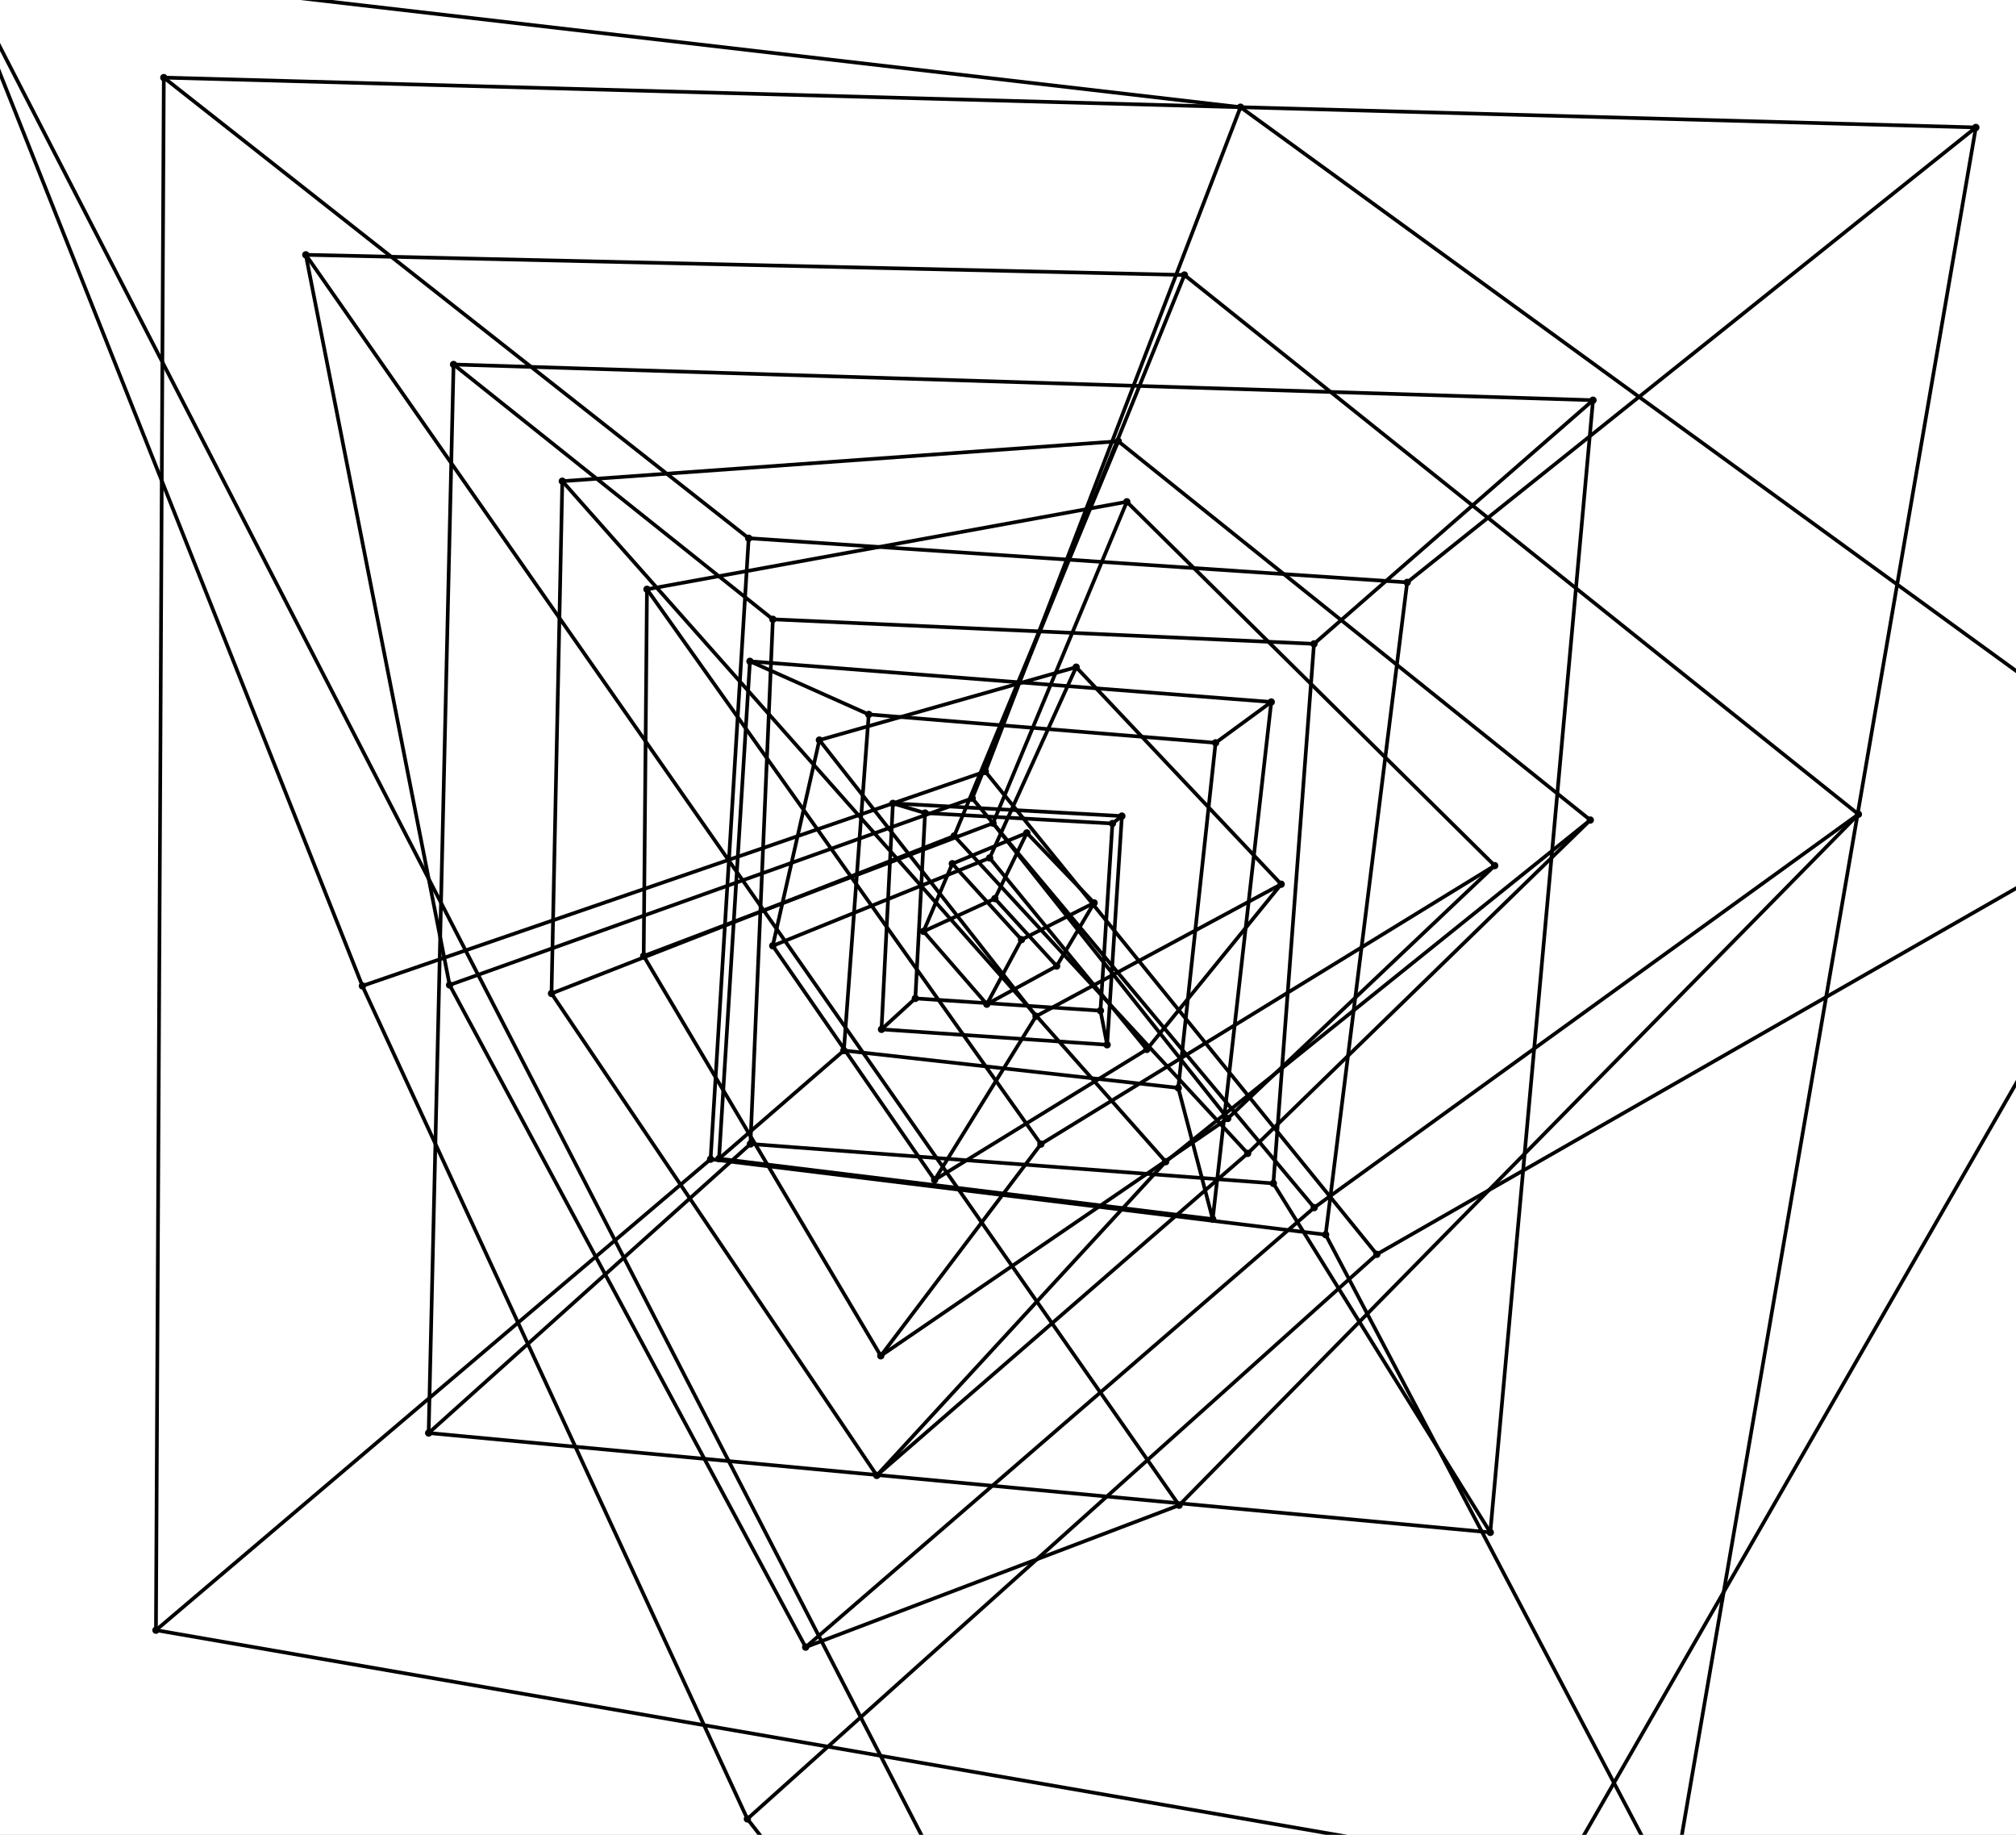 <?xml version='1.0' standalone='no'?>
<svg version='1.1' viewBox='-549 -500 1099 1000' width='1099' height='1000'  xmlns='http://www.w3.org/2000/svg'>
<rect x="-549" y="-500" width="1099" height="1000" fill="#808080" stroke="none"/>
<rect x='-549' y='-500' width='100%' height='100%' fill='white' /><g transform='scale(1, -1)'>
  <circle cx='-45.546' cy='-7.602' r='1' stroke='black' fill='none' stroke-width='2'/>
  <circle cx='-29.855' cy='29.275' r='1' stroke='black' fill='none' stroke-width='2'/>
  <circle cx='-6.652' cy='10.244' r='1' stroke='black' fill='none' stroke-width='2'/>
  <circle cx='10.758' cy='46.068' r='1' stroke='black' fill='none' stroke-width='2'/>
  <circle cx='-11.046' cy='-47.3' r='1' stroke='black' fill='none' stroke-width='2'/>
  <circle cx='7.861' cy='-12.106' r='1' stroke='black' fill='none' stroke-width='2'/>
  <circle cx='27.03' cy='-26.505' r='1' stroke='black' fill='none' stroke-width='2'/>
  <circle cx='47.451' cy='7.92' r='1' stroke='black' fill='none' stroke-width='2'/>
  <line x1='-45.546' y1='-7.602' x2='-29.855' y2='29.275' stroke='black' stroke-width='2'/>
  <line x1='-45.546' y1='-7.602' x2='-6.652' y2='10.244' stroke='black' stroke-width='2'/>
  <line x1='-45.546' y1='-7.602' x2='-11.046' y2='-47.3' stroke='black' stroke-width='2'/>
  <line x1='-29.855' y1='29.275' x2='10.758' y2='46.068' stroke='black' stroke-width='2'/>
  <line x1='-29.855' y1='29.275' x2='7.861' y2='-12.106' stroke='black' stroke-width='2'/>
  <line x1='-6.652' y1='10.244' x2='10.758' y2='46.068' stroke='black' stroke-width='2'/>
  <line x1='-6.652' y1='10.244' x2='27.03' y2='-26.505' stroke='black' stroke-width='2'/>
  <line x1='10.758' y1='46.068' x2='47.451' y2='7.92' stroke='black' stroke-width='2'/>
  <line x1='-11.046' y1='-47.3' x2='7.861' y2='-12.106' stroke='black' stroke-width='2'/>
  <line x1='-11.046' y1='-47.3' x2='27.03' y2='-26.505' stroke='black' stroke-width='2'/>
  <line x1='7.861' y1='-12.106' x2='47.451' y2='7.92' stroke='black' stroke-width='2'/>
  <line x1='27.03' y1='-26.505' x2='47.451' y2='7.92' stroke='black' stroke-width='2'/>
  <circle cx='62.587' cy='55.234' r='1' stroke='black' fill='none' stroke-width='2'/>
  <circle cx='-62.235' cy='62.153' r='1' stroke='black' fill='none' stroke-width='2'/>
  <circle cx='54.549' cy='-69.41' r='1' stroke='black' fill='none' stroke-width='2'/>
  <circle cx='-68.462' cy='-61.01' r='1' stroke='black' fill='none' stroke-width='2'/>
  <circle cx='57.43' cy='51.179' r='1' stroke='black' fill='none' stroke-width='2'/>
  <circle cx='-44.707' cy='56.887' r='1' stroke='black' fill='none' stroke-width='2'/>
  <circle cx='50.907' cy='-50.841' r='1' stroke='black' fill='none' stroke-width='2'/>
  <circle cx='-50.015' cy='-44.139' r='1' stroke='black' fill='none' stroke-width='2'/>
  <line x1='62.587' y1='55.234' x2='-62.235' y2='62.153' stroke='black' stroke-width='2'/>
  <line x1='62.587' y1='55.234' x2='54.549' y2='-69.41' stroke='black' stroke-width='2'/>
  <line x1='62.587' y1='55.234' x2='57.43' y2='51.179' stroke='black' stroke-width='2'/>
  <line x1='-62.235' y1='62.153' x2='-68.462' y2='-61.01' stroke='black' stroke-width='2'/>
  <line x1='-62.235' y1='62.153' x2='-44.707' y2='56.887' stroke='black' stroke-width='2'/>
  <line x1='54.549' y1='-69.41' x2='-68.462' y2='-61.01' stroke='black' stroke-width='2'/>
  <line x1='54.549' y1='-69.41' x2='50.907' y2='-50.841' stroke='black' stroke-width='2'/>
  <line x1='-68.462' y1='-61.01' x2='-50.015' y2='-44.139' stroke='black' stroke-width='2'/>
  <line x1='57.43' y1='51.179' x2='-44.707' y2='56.887' stroke='black' stroke-width='2'/>
  <line x1='57.43' y1='51.179' x2='50.907' y2='-50.841' stroke='black' stroke-width='2'/>
  <line x1='-44.707' y1='56.887' x2='-50.015' y2='-44.139' stroke='black' stroke-width='2'/>
  <line x1='50.907' y1='-50.841' x2='-50.015' y2='-44.139' stroke='black' stroke-width='2'/>
  <circle cx='-127.743' cy='-15.475' r='1' stroke='black' fill='none' stroke-width='2'/>
  <circle cx='-102.325' cy='96.657' r='1' stroke='black' fill='none' stroke-width='2'/>
  <circle cx='-9.489' cy='32.416' r='1' stroke='black' fill='none' stroke-width='2'/>
  <circle cx='37.661' cy='136.398' r='1' stroke='black' fill='none' stroke-width='2'/>
  <circle cx='-39.502' cy='-143.065' r='1' stroke='black' fill='none' stroke-width='2'/>
  <circle cx='15.77' cy='-53.872' r='1' stroke='black' fill='none' stroke-width='2'/>
  <circle cx='76.163' cy='-71.944' r='1' stroke='black' fill='none' stroke-width='2'/>
  <circle cx='149.423' cy='18.101' r='1' stroke='black' fill='none' stroke-width='2'/>
  <line x1='-127.743' y1='-15.475' x2='-102.325' y2='96.657' stroke='black' stroke-width='2'/>
  <line x1='-127.743' y1='-15.475' x2='-9.489' y2='32.416' stroke='black' stroke-width='2'/>
  <line x1='-127.743' y1='-15.475' x2='-39.502' y2='-143.065' stroke='black' stroke-width='2'/>
  <line x1='-102.325' y1='96.657' x2='37.661' y2='136.398' stroke='black' stroke-width='2'/>
  <line x1='-102.325' y1='96.657' x2='15.77' y2='-53.872' stroke='black' stroke-width='2'/>
  <line x1='-9.489' y1='32.416' x2='37.661' y2='136.398' stroke='black' stroke-width='2'/>
  <line x1='-9.489' y1='32.416' x2='76.163' y2='-71.944' stroke='black' stroke-width='2'/>
  <line x1='37.661' y1='136.398' x2='149.423' y2='18.101' stroke='black' stroke-width='2'/>
  <line x1='-39.502' y1='-143.065' x2='15.77' y2='-53.872' stroke='black' stroke-width='2'/>
  <line x1='-39.502' y1='-143.065' x2='76.163' y2='-71.944' stroke='black' stroke-width='2'/>
  <line x1='15.77' y1='-53.872' x2='149.423' y2='18.101' stroke='black' stroke-width='2'/>
  <line x1='76.163' y1='-71.944' x2='149.423' y2='18.101' stroke='black' stroke-width='2'/>
  <circle cx='144.014' cy='117.408' r='1' stroke='black' fill='none' stroke-width='2'/>
  <circle cx='-140.177' cy='139.568' r='1' stroke='black' fill='none' stroke-width='2'/>
  <circle cx='112.1' cy='-164.456' r='1' stroke='black' fill='none' stroke-width='2'/>
  <circle cx='-157.037' cy='-131.475' r='1' stroke='black' fill='none' stroke-width='2'/>
  <circle cx='113.665' cy='95.163' r='1' stroke='black' fill='none' stroke-width='2'/>
  <circle cx='-75.415' cy='110.636' r='1' stroke='black' fill='none' stroke-width='2'/>
  <circle cx='93.31' cy='-92.905' r='1' stroke='black' fill='none' stroke-width='2'/>
  <circle cx='-88.991' cy='-72.55' r='1' stroke='black' fill='none' stroke-width='2'/>
  <line x1='144.014' y1='117.408' x2='-140.177' y2='139.568' stroke='black' stroke-width='2'/>
  <line x1='144.014' y1='117.408' x2='112.1' y2='-164.456' stroke='black' stroke-width='2'/>
  <line x1='144.014' y1='117.408' x2='113.665' y2='95.163' stroke='black' stroke-width='2'/>
  <line x1='-140.177' y1='139.568' x2='-157.037' y2='-131.475' stroke='black' stroke-width='2'/>
  <line x1='-140.177' y1='139.568' x2='-75.415' y2='110.636' stroke='black' stroke-width='2'/>
  <line x1='112.1' y1='-164.456' x2='-157.037' y2='-131.475' stroke='black' stroke-width='2'/>
  <line x1='112.1' y1='-164.456' x2='93.31' y2='-92.905' stroke='black' stroke-width='2'/>
  <line x1='-157.037' y1='-131.475' x2='-88.991' y2='-72.55' stroke='black' stroke-width='2'/>
  <line x1='113.665' y1='95.163' x2='-75.415' y2='110.636' stroke='black' stroke-width='2'/>
  <line x1='113.665' y1='95.163' x2='93.31' y2='-92.905' stroke='black' stroke-width='2'/>
  <line x1='-75.415' y1='110.636' x2='-88.991' y2='-72.55' stroke='black' stroke-width='2'/>
  <line x1='93.31' y1='-92.905' x2='-88.991' y2='-72.55' stroke='black' stroke-width='2'/>
  <circle cx='-198.104' cy='-21.036' r='1' stroke='black' fill='none' stroke-width='2'/>
  <circle cx='-196.312' cy='178.834' r='1' stroke='black' fill='none' stroke-width='2'/>
  <circle cx='-7.663' cy='51.363' r='1' stroke='black' fill='none' stroke-width='2'/>
  <circle cx='65.276' cy='226.525' r='1' stroke='black' fill='none' stroke-width='2'/>
  <circle cx='-68.852' cy='-238.934' r='1' stroke='black' fill='none' stroke-width='2'/>
  <circle cx='18.433' cy='-123.554' r='1' stroke='black' fill='none' stroke-width='2'/>
  <circle cx='120.295' cy='-109.585' r='1' stroke='black' fill='none' stroke-width='2'/>
  <circle cx='265.818' cy='28.226' r='1' stroke='black' fill='none' stroke-width='2'/>
  <line x1='-198.104' y1='-21.036' x2='-196.312' y2='178.834' stroke='black' stroke-width='2'/>
  <line x1='-198.104' y1='-21.036' x2='-7.663' y2='51.363' stroke='black' stroke-width='2'/>
  <line x1='-198.104' y1='-21.036' x2='-68.852' y2='-238.934' stroke='black' stroke-width='2'/>
  <line x1='-196.312' y1='178.834' x2='65.276' y2='226.525' stroke='black' stroke-width='2'/>
  <line x1='-196.312' y1='178.834' x2='18.433' y2='-123.554' stroke='black' stroke-width='2'/>
  <line x1='-7.663' y1='51.363' x2='65.276' y2='226.525' stroke='black' stroke-width='2'/>
  <line x1='-7.663' y1='51.363' x2='120.295' y2='-109.585' stroke='black' stroke-width='2'/>
  <line x1='65.276' y1='226.525' x2='265.818' y2='28.226' stroke='black' stroke-width='2'/>
  <line x1='-68.852' y1='-238.934' x2='18.433' y2='-123.554' stroke='black' stroke-width='2'/>
  <line x1='-68.852' y1='-238.934' x2='120.295' y2='-109.585' stroke='black' stroke-width='2'/>
  <line x1='18.433' y1='-123.554' x2='265.818' y2='28.226' stroke='black' stroke-width='2'/>
  <line x1='120.295' y1='-109.585' x2='265.818' y2='28.226' stroke='black' stroke-width='2'/>
  <circle cx='-248.352' cy='-41.451' r='1' stroke='black' fill='none' stroke-width='2'/>
  <circle cx='-242.46' cy='237.749' r='1' stroke='black' fill='none' stroke-width='2'/>
  <circle cx='-28.827' cy='44.392' r='1' stroke='black' fill='none' stroke-width='2'/>
  <circle cx='60.604' cy='259.521' r='1' stroke='black' fill='none' stroke-width='2'/>
  <circle cx='-71.019' cy='-304.12' r='1' stroke='black' fill='none' stroke-width='2'/>
  <circle cx='86.459' cy='-133.141' r='1' stroke='black' fill='none' stroke-width='2'/>
  <circle cx='131.163' cy='-128.615' r='1' stroke='black' fill='none' stroke-width='2'/>
  <circle cx='317.944' cy='53.067' r='1' stroke='black' fill='none' stroke-width='2'/>
  <line x1='-248.352' y1='-41.451' x2='-242.46' y2='237.749' stroke='black' stroke-width='2'/>
  <line x1='-248.352' y1='-41.451' x2='-28.827' y2='44.392' stroke='black' stroke-width='2'/>
  <line x1='-248.352' y1='-41.451' x2='-71.019' y2='-304.12' stroke='black' stroke-width='2'/>
  <line x1='-242.46' y1='237.749' x2='60.604' y2='259.521' stroke='black' stroke-width='2'/>
  <line x1='-242.46' y1='237.749' x2='86.459' y2='-133.141' stroke='black' stroke-width='2'/>
  <line x1='-28.827' y1='44.392' x2='60.604' y2='259.521' stroke='black' stroke-width='2'/>
  <line x1='-28.827' y1='44.392' x2='131.163' y2='-128.615' stroke='black' stroke-width='2'/>
  <line x1='60.604' y1='259.521' x2='317.944' y2='53.067' stroke='black' stroke-width='2'/>
  <line x1='-71.019' y1='-304.12' x2='86.459' y2='-133.141' stroke='black' stroke-width='2'/>
  <line x1='-71.019' y1='-304.12' x2='131.163' y2='-128.615' stroke='black' stroke-width='2'/>
  <line x1='86.459' y1='-133.141' x2='317.944' y2='53.067' stroke='black' stroke-width='2'/>
  <line x1='131.163' y1='-128.615' x2='317.944' y2='53.067' stroke='black' stroke-width='2'/>
  <circle cx='319.414' cy='281.889' r='1' stroke='black' fill='none' stroke-width='2'/>
  <circle cx='-301.749' cy='301.354' r='1' stroke='black' fill='none' stroke-width='2'/>
  <circle cx='263.409' cy='-335.171' r='1' stroke='black' fill='none' stroke-width='2'/>
  <circle cx='-315.328' cy='-281.007' r='1' stroke='black' fill='none' stroke-width='2'/>
  <circle cx='167.307' cy='149.097' r='1' stroke='black' fill='none' stroke-width='2'/>
  <circle cx='-127.679' cy='162.463' r='1' stroke='black' fill='none' stroke-width='2'/>
  <circle cx='145.152' cy='-144.962' r='1' stroke='black' fill='none' stroke-width='2'/>
  <circle cx='-139.919' cy='-123.481' r='1' stroke='black' fill='none' stroke-width='2'/>
  <line x1='319.414' y1='281.889' x2='-301.749' y2='301.354' stroke='black' stroke-width='2'/>
  <line x1='319.414' y1='281.889' x2='263.409' y2='-335.171' stroke='black' stroke-width='2'/>
  <line x1='319.414' y1='281.889' x2='167.307' y2='149.097' stroke='black' stroke-width='2'/>
  <line x1='-301.749' y1='301.354' x2='-315.328' y2='-281.007' stroke='black' stroke-width='2'/>
  <line x1='-301.749' y1='301.354' x2='-127.679' y2='162.463' stroke='black' stroke-width='2'/>
  <line x1='263.409' y1='-335.171' x2='-315.328' y2='-281.007' stroke='black' stroke-width='2'/>
  <line x1='263.409' y1='-335.171' x2='145.152' y2='-144.962' stroke='black' stroke-width='2'/>
  <line x1='-315.328' y1='-281.007' x2='-139.919' y2='-123.481' stroke='black' stroke-width='2'/>
  <line x1='167.307' y1='149.097' x2='-127.679' y2='162.463' stroke='black' stroke-width='2'/>
  <line x1='167.307' y1='149.097' x2='145.152' y2='-144.962' stroke='black' stroke-width='2'/>
  <line x1='-127.679' y1='162.463' x2='-139.919' y2='-123.481' stroke='black' stroke-width='2'/>
  <line x1='145.152' y1='-144.962' x2='-139.919' y2='-123.481' stroke='black' stroke-width='2'/>
  <circle cx='-303.903' cy='-36.816' r='1' stroke='black' fill='none' stroke-width='2'/>
  <circle cx='-382.3' cy='361.126' r='1' stroke='black' fill='none' stroke-width='2'/>
  <circle cx='-18.999' cy='64.903' r='1' stroke='black' fill='none' stroke-width='2'/>
  <circle cx='96.676' cy='350.132' r='1' stroke='black' fill='none' stroke-width='2'/>
  <circle cx='-109.812' cy='-397.706' r='1' stroke='black' fill='none' stroke-width='2'/>
  <circle cx='93.78' cy='-320.361' r='1' stroke='black' fill='none' stroke-width='2'/>
  <circle cx='167.428' cy='-158.154' r='1' stroke='black' fill='none' stroke-width='2'/>
  <circle cx='464.097' cy='56.222' r='1' stroke='black' fill='none' stroke-width='2'/>
  <line x1='-303.903' y1='-36.816' x2='-382.3' y2='361.126' stroke='black' stroke-width='2'/>
  <line x1='-303.903' y1='-36.816' x2='-18.999' y2='64.903' stroke='black' stroke-width='2'/>
  <line x1='-303.903' y1='-36.816' x2='-109.812' y2='-397.706' stroke='black' stroke-width='2'/>
  <line x1='-382.3' y1='361.126' x2='96.676' y2='350.132' stroke='black' stroke-width='2'/>
  <line x1='-382.3' y1='361.126' x2='93.78' y2='-320.361' stroke='black' stroke-width='2'/>
  <line x1='-18.999' y1='64.903' x2='96.676' y2='350.132' stroke='black' stroke-width='2'/>
  <line x1='-18.999' y1='64.903' x2='167.428' y2='-158.154' stroke='black' stroke-width='2'/>
  <line x1='96.676' y1='350.132' x2='464.097' y2='56.222' stroke='black' stroke-width='2'/>
  <line x1='-109.812' y1='-397.706' x2='93.78' y2='-320.361' stroke='black' stroke-width='2'/>
  <line x1='-109.812' y1='-397.706' x2='167.428' y2='-158.154' stroke='black' stroke-width='2'/>
  <line x1='93.78' y1='-320.361' x2='464.097' y2='56.222' stroke='black' stroke-width='2'/>
  <line x1='167.428' y1='-158.154' x2='464.097' y2='56.222' stroke='black' stroke-width='2'/>
  <circle cx='528.114' cy='430.547' r='1' stroke='black' fill='none' stroke-width='2'/>
  <circle cx='-459.705' cy='457.709' r='1' stroke='black' fill='none' stroke-width='2'/>
  <circle cx='362.41' cy='-531.671' r='1' stroke='black' fill='none' stroke-width='2'/>
  <circle cx='-463.985' cy='-388.46' r='1' stroke='black' fill='none' stroke-width='2'/>
  <circle cx='218.099' cy='182.598' r='1' stroke='black' fill='none' stroke-width='2'/>
  <circle cx='-140.87' cy='206.662' r='1' stroke='black' fill='none' stroke-width='2'/>
  <circle cx='173.66' cy='-172.906' r='1' stroke='black' fill='none' stroke-width='2'/>
  <circle cx='-161.633' cy='-131.772' r='1' stroke='black' fill='none' stroke-width='2'/>
  <line x1='528.114' y1='430.547' x2='-459.705' y2='457.709' stroke='black' stroke-width='2'/>
  <line x1='528.114' y1='430.547' x2='362.41' y2='-531.671' stroke='black' stroke-width='2'/>
  <line x1='528.114' y1='430.547' x2='218.099' y2='182.598' stroke='black' stroke-width='2'/>
  <line x1='-459.705' y1='457.709' x2='-463.985' y2='-388.46' stroke='black' stroke-width='2'/>
  <line x1='-459.705' y1='457.709' x2='-140.87' y2='206.662' stroke='black' stroke-width='2'/>
  <line x1='362.41' y1='-531.671' x2='-463.985' y2='-388.46' stroke='black' stroke-width='2'/>
  <line x1='362.41' y1='-531.671' x2='173.66' y2='-172.906' stroke='black' stroke-width='2'/>
  <line x1='-463.985' y1='-388.46' x2='-161.633' y2='-131.772' stroke='black' stroke-width='2'/>
  <line x1='218.099' y1='182.598' x2='-140.87' y2='206.662' stroke='black' stroke-width='2'/>
  <line x1='218.099' y1='182.598' x2='173.66' y2='-172.906' stroke='black' stroke-width='2'/>
  <line x1='-140.87' y1='206.662' x2='-161.633' y2='-131.772' stroke='black' stroke-width='2'/>
  <line x1='173.66' y1='-172.906' x2='-161.633' y2='-131.772' stroke='black' stroke-width='2'/>
  <circle cx='-351.444' cy='-37.319' r='1' stroke='black' fill='none' stroke-width='2'/>
  <circle cx='-573.978' cy='522.878' r='1' stroke='black' fill='none' stroke-width='2'/>
  <circle cx='-11.861' cy='79.5' r='1' stroke='black' fill='none' stroke-width='2'/>
  <circle cx='127.248' cy='441.583' r='1' stroke='black' fill='none' stroke-width='2'/>
  <circle cx='-141.581' cy='-491.324' r='1' stroke='black' fill='none' stroke-width='2'/>
  <circle cx='124.032' cy='-831.35' r='1' stroke='black' fill='none' stroke-width='2'/>
  <circle cx='201.564' cy='-183.619' r='1' stroke='black' fill='none' stroke-width='2'/>
  <circle cx='641.227' cy='68.09' r='1' stroke='black' fill='none' stroke-width='2'/>
  <line x1='-351.444' y1='-37.319' x2='-573.978' y2='522.878' stroke='black' stroke-width='2'/>
  <line x1='-351.444' y1='-37.319' x2='-11.861' y2='79.5' stroke='black' stroke-width='2'/>
  <line x1='-351.444' y1='-37.319' x2='-141.581' y2='-491.324' stroke='black' stroke-width='2'/>
  <line x1='-573.978' y1='522.878' x2='127.248' y2='441.583' stroke='black' stroke-width='2'/>
  <line x1='-573.978' y1='522.878' x2='124.032' y2='-831.35' stroke='black' stroke-width='2'/>
  <line x1='-11.861' y1='79.5' x2='127.248' y2='441.583' stroke='black' stroke-width='2'/>
  <line x1='-11.861' y1='79.5' x2='201.564' y2='-183.619' stroke='black' stroke-width='2'/>
  <line x1='127.248' y1='441.583' x2='641.227' y2='68.09' stroke='black' stroke-width='2'/>
  <line x1='-141.581' y1='-491.324' x2='124.032' y2='-831.35' stroke='black' stroke-width='2'/>
  <line x1='-141.581' y1='-491.324' x2='201.564' y2='-183.619' stroke='black' stroke-width='2'/>
  <line x1='124.032' y1='-831.35' x2='641.227' y2='68.09' stroke='black' stroke-width='2'/>
  <line x1='201.564' y1='-183.619' x2='641.227' y2='68.09' stroke='black' stroke-width='2'/>
</g></svg>
